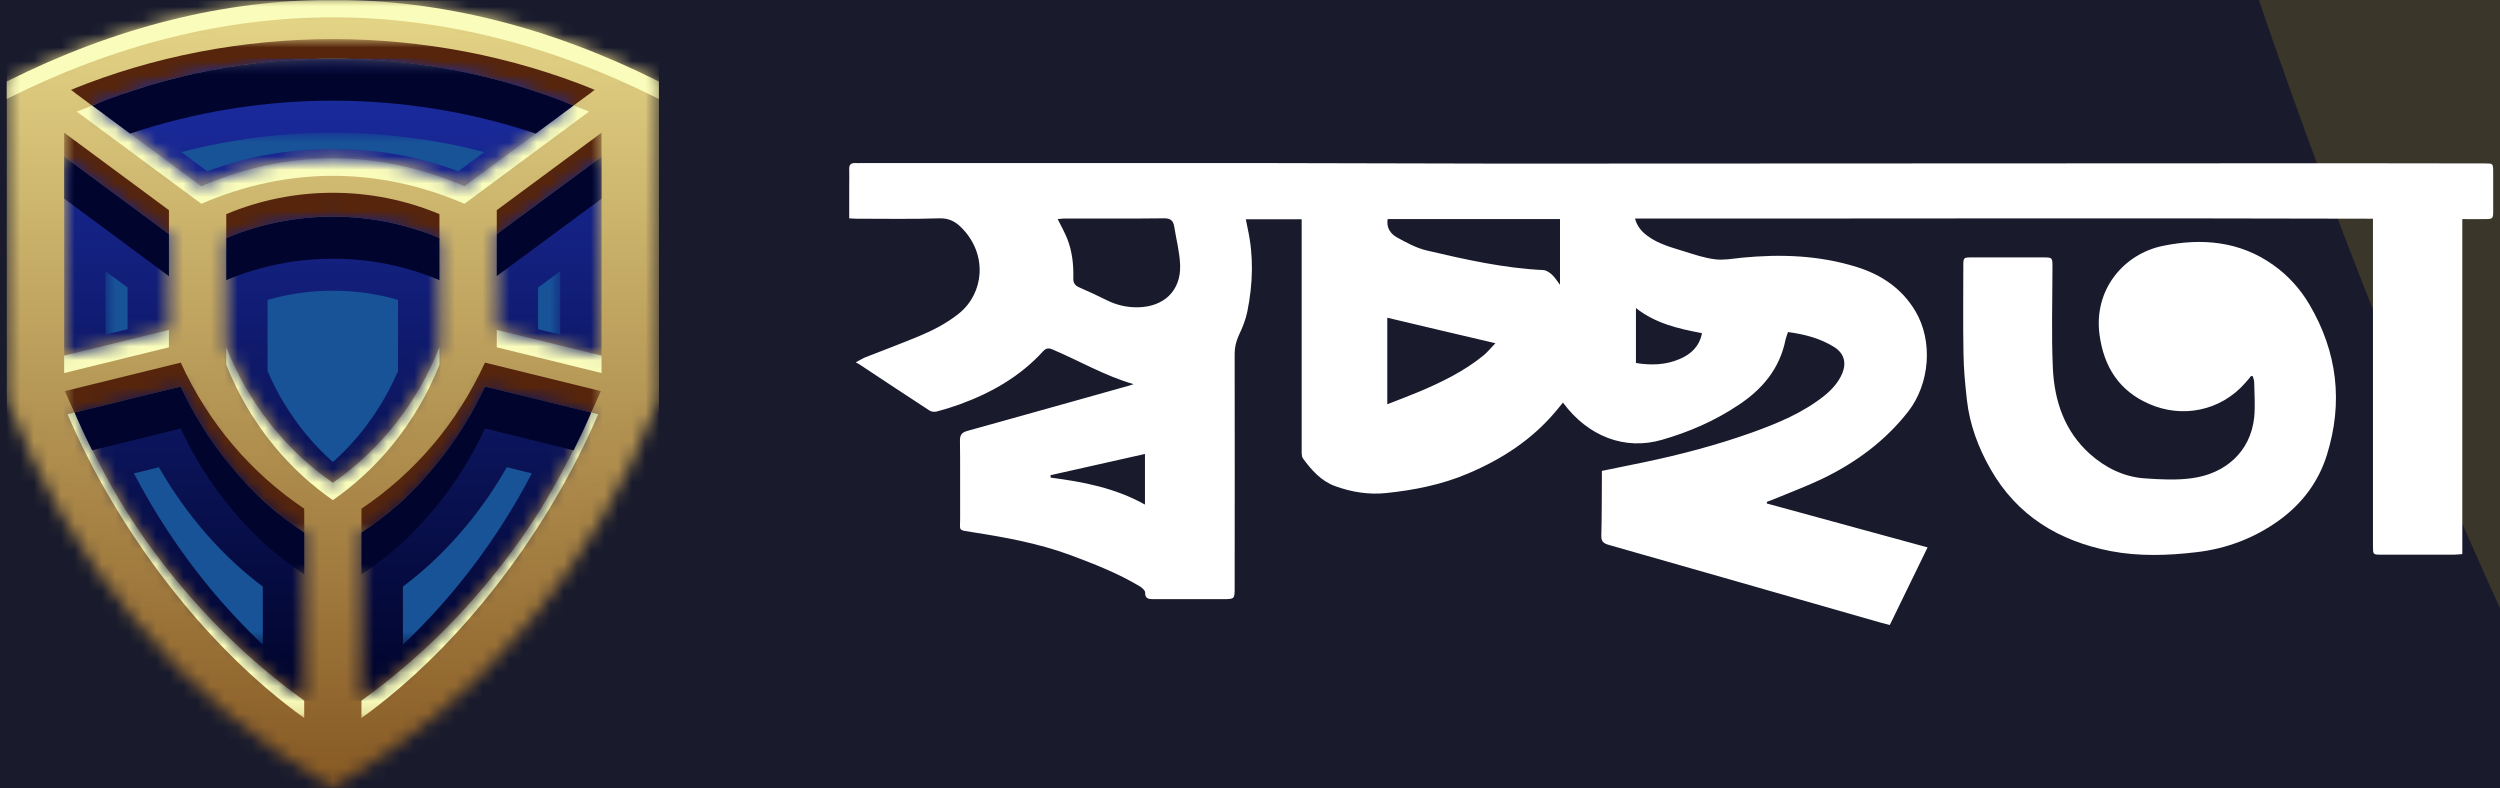 <svg width="184" height="58" viewBox="0 0 184 58" fill="none" xmlns="http://www.w3.org/2000/svg">
<rect width="184" height="58" fill="#1E1E1E"/>
<g id="Swachachhota" clip-path="url(#clip0_0_1)">
<rect width="1440" height="4448" transform="translate(-89 -70)" fill="#000216"/>
<g id="Ellipse 1" filter="url(#filter0_f_0_1)">
<circle cx="631.5" cy="-158.5" r="491.5" fill="#FFCC00" fill-opacity="0.15"/>
</g>
<g id="Frame 4" filter="url(#filter1_b_0_1)">
<rect x="-39" y="-20" width="1340" height="98" rx="49" fill="white" fill-opacity="0.1"/>
<g id="Frame 1">
<g id="Group">
<g id="Group_2">
<g id="Clip path group">
<mask id="mask0_0_1" style="mask-type:luminance" maskUnits="userSpaceOnUse" x="0" y="0" width="49" height="58">
<g id="SVGID_2_">
<path id="Vector" d="M0.501 6.009V29.276L0.641 29.649C2.829 35.464 5.944 40.809 9.789 45.49C14.23 50.888 18.642 54.444 24.498 58C30.353 54.444 34.772 50.895 39.206 45.49C43.051 40.809 46.167 35.464 48.354 29.649L48.494 29.276V6.009C40.576 2.043 33.285 0.045 24.498 0.045C15.711 0.037 8.412 2.043 0.501 6.009Z" fill="white"/>
</g>
</mask>
<g mask="url(#mask0_0_1)">
<path id="Vector_2" d="M48.501 0.037H0.501V57.984H48.501V0.037Z" fill="url(#paint0_linear_0_1)"/>
</g>
</g>
</g>
<g id="Group_3">
<g id="Group_4">
<g id="Group_5">
<g id="Clip path group_2">
<mask id="mask1_0_1" style="mask-type:luminance" maskUnits="userSpaceOnUse" x="4" y="2" width="41" height="38">
<g id="SVGID_12_">
<path id="Vector_3" d="M44.274 2.878H4.722V39.206H44.274V2.878Z" fill="white"/>
</g>
</mask>
<g mask="url(#mask1_0_1)">
<path id="Vector_4" d="M5.215 6.613C17.442 1.633 31.561 1.633 43.78 6.613L42.211 7.768C41.784 7.611 39.796 6.859 39.361 6.717C29.742 3.519 19.239 3.519 9.62 6.717C9.193 6.859 7.197 7.611 6.769 7.768L5.215 6.613ZM44.222 28.784L35.693 26.689C33.631 31.184 30.508 34.815 26.604 37.439V39.198C30.508 36.567 33.623 32.936 35.693 28.448L43.508 30.364C43.758 29.842 43.994 29.313 44.222 28.784ZM44.274 9.766L36.562 15.469V17.229L44.274 11.525V9.766ZM32.342 15.76C27.355 13.665 21.64 13.665 16.654 15.76V17.519C21.64 15.417 27.355 15.417 32.342 17.519V15.76ZM4.773 28.784L13.302 26.689C15.365 31.184 18.488 34.815 22.391 37.439V39.198C18.488 36.567 15.365 32.936 13.302 28.448L5.488 30.364C5.237 29.842 5.002 29.313 4.773 28.784ZM4.722 9.766L12.433 15.469V17.229L4.722 11.525V9.766Z" fill="#56250C"/>
</g>
</g>
</g>
</g>
<g id="Group_6">
<g id="Group_7">
<g id="Clip path group_3">
<mask id="mask2_0_1" style="mask-type:luminance" maskUnits="userSpaceOnUse" x="0" y="0" width="49" height="53">
<g id="SVGID_21_">
<path id="Vector_5" d="M48.501 0H0.501V52.849H48.501V0Z" fill="white"/>
</g>
</mask>
<g mask="url(#mask2_0_1)">
<path id="Vector_6" d="M5.649 8.214C6.025 8.065 6.4 7.916 6.783 7.767L14.819 13.709C21.182 10.965 27.819 10.965 34.182 13.709L42.218 7.767C42.601 7.909 42.977 8.058 43.352 8.214L34.182 14.998C27.819 12.255 21.182 12.255 14.819 14.998L5.649 8.214ZM48.493 7.283V6C32.503 -2.014 16.483 -2.014 0.493 6V7.283C16.483 -0.724 32.51 -0.724 48.493 7.283ZM24.497 36.812C26.117 35.686 27.576 34.337 28.835 32.801C30.279 31.042 31.472 29.036 32.341 26.837V25.555C30.735 29.61 28.025 33.084 24.497 35.53C20.969 33.084 18.258 29.61 16.653 25.555V26.837C17.522 29.036 18.715 31.049 20.159 32.801C21.418 34.337 22.877 35.686 24.497 36.812ZM36.561 24.28V25.562L44.273 27.456V26.174L36.561 24.28ZM44.022 30.49L43.507 30.363C41.275 35.231 39.367 38.631 35.972 42.761C33.225 46.101 30.08 49.06 26.603 51.565V52.848C34.035 47.495 40.377 38.981 44.022 30.49ZM12.432 24.28V25.562L4.721 27.456V26.174L12.432 24.28ZM4.971 30.49L5.487 30.363C7.719 35.231 9.626 38.631 13.022 42.761C15.769 46.101 18.914 49.06 22.39 51.565V52.848C14.959 47.495 8.617 38.981 4.971 30.49Z" fill="#F9FCBA"/>
</g>
</g>
</g>
</g>
</g>
<g id="Group_8">
<g id="Clip path group_4">
<mask id="mask3_0_1" style="mask-type:luminance" maskUnits="userSpaceOnUse" x="4" y="4" width="41" height="48">
<g id="SVGID_23_">
<path id="Vector_7" d="M5.488 30.372C7.432 34.897 9.981 39.064 13.023 42.769C15.77 46.109 18.915 49.069 22.391 51.574V39.206C20.373 37.849 18.738 36.447 16.933 34.248C15.49 32.496 14.267 30.551 13.302 28.456L5.488 30.372ZM32.069 34.248C30.257 36.447 28.63 37.849 26.612 39.206V51.566C30.088 49.061 33.233 46.102 35.98 42.762C39.022 39.064 41.571 34.897 43.515 30.364L35.693 28.448C34.736 30.543 33.513 32.489 32.069 34.248ZM16.654 17.519V25.556C17.523 27.755 18.716 29.768 20.16 31.52C21.419 33.056 22.877 34.405 24.498 35.531C26.118 34.405 27.576 33.056 28.836 31.52C30.279 29.76 31.473 27.755 32.342 25.556V17.519C29.852 16.468 27.171 15.946 24.498 15.946C21.824 15.946 19.143 16.468 16.654 17.519ZM4.722 26.174L12.433 24.281V17.229L4.722 11.525V26.174ZM36.562 17.229V24.281L44.274 26.174V11.525L36.562 17.229ZM6.777 7.768L14.812 13.71C17.906 12.375 20.756 11.675 24.49 11.675C28.232 11.675 31.075 12.375 34.168 13.71L42.204 7.768C36.555 5.464 30.523 4.316 24.483 4.316C18.443 4.316 12.433 5.464 6.777 7.768Z" fill="white"/>
</g>
</mask>
<g mask="url(#mask3_0_1)">
<path id="Vector_8" d="M44.274 51.566V4.316H4.722V51.566H44.274Z" fill="url(#paint1_linear_0_1)"/>
</g>
</g>
</g>
<g id="Group_9">
<g id="Group_10">
<g id="Group_11">
<g id="Clip path group_5">
<mask id="mask4_0_1" style="mask-type:luminance" maskUnits="userSpaceOnUse" x="7" y="9" width="35" height="39">
<g id="SVGID_33_">
<path id="Vector_9" d="M41.232 9.774H7.764V47.451H41.232V9.774Z" fill="white"/>
</g>
</mask>
<g mask="url(#mask4_0_1)">
<path id="Vector_10" d="M24.498 34.007C25.22 33.366 25.882 32.672 26.494 31.927C27.635 30.533 28.578 28.975 29.293 27.312V22.071C26.17 21.169 22.818 21.169 19.695 22.071V27.312C20.41 28.975 21.353 30.533 22.494 31.927C23.113 32.672 23.776 33.366 24.498 34.007ZM35.634 11.194C28.35 9.293 20.638 9.293 13.354 11.194L15.254 12.604C18.259 11.493 21.146 10.971 24.498 10.971C27.849 10.971 30.736 11.493 33.734 12.604L35.634 11.194ZM41.232 24.628V19.962L39.604 21.162V24.233L41.232 24.628ZM29.654 47.448C31.068 46.106 32.401 44.675 33.638 43.169C35.752 40.597 37.601 37.801 39.14 34.842L37.299 34.387C36.459 35.871 35.494 37.272 34.411 38.592C32.938 40.381 31.421 41.842 29.654 43.176V47.448ZM7.764 24.628L9.391 24.226V21.162L7.764 19.962V24.628ZM11.697 34.387L9.855 34.842C11.402 37.801 13.243 40.597 15.357 43.169C16.595 44.675 17.928 46.106 19.342 47.448V43.176C17.574 41.842 16.057 40.381 14.584 38.592C13.509 37.272 12.544 35.871 11.697 34.387Z" fill="#185398"/>
</g>
</g>
</g>
</g>
<g id="Group_12">
<g id="Group_13">
<g id="Clip path group_6">
<mask id="mask5_0_1" style="mask-type:luminance" maskUnits="userSpaceOnUse" x="4" y="4" width="41" height="39">
<g id="SVGID_42_">
<path id="Vector_11" d="M44.274 4.316H4.722V42.3H44.274V4.316Z" fill="white"/>
</g>
</mask>
<g mask="url(#mask5_0_1)">
<path id="Vector_12" d="M32.342 20.618V17.517C27.355 15.422 21.64 15.422 16.654 17.517V20.618C21.64 18.516 27.355 18.516 32.342 20.618ZM42.219 7.766C30.92 3.159 18.082 3.159 6.784 7.766L9.576 9.831C19.224 6.603 29.779 6.603 39.427 9.831L42.219 7.766ZM44.274 14.625V11.531L36.562 17.226V20.32L44.274 14.625ZM42.219 33.143C42.675 32.233 43.11 31.309 43.515 30.362L35.693 28.446C34.728 30.541 33.506 32.487 32.062 34.239C30.25 36.438 28.622 37.84 26.604 39.196V42.29C28.622 40.933 30.257 39.532 32.062 37.333C33.506 35.581 34.728 33.635 35.693 31.54L42.219 33.143ZM12.433 20.328V17.226L4.722 11.523V14.617L12.433 20.328ZM13.302 28.446L5.488 30.362C5.893 31.301 6.327 32.233 6.784 33.143L13.302 31.54C14.267 33.635 15.49 35.581 16.933 37.333C18.745 39.532 20.373 40.933 22.391 42.29V39.196C20.373 37.84 18.738 36.438 16.933 34.239C15.482 32.487 14.26 30.541 13.302 28.446Z" fill="#01052D"/>
</g>
</g>
</g>
</g>
</g>
</g>
<g id="Group 1">
<g id="Group_14">
<g id="Group 2">
<path id="Vector_13" d="M181.225 16.124V40.781C181.006 40.795 180.827 40.822 180.649 40.822C178.855 40.822 177.06 40.822 175.266 40.822C174.65 40.822 174.65 40.822 174.65 40.178C174.65 32.384 174.65 24.603 174.65 16.809C174.65 16.604 174.65 16.412 174.65 16.097C156.541 16.042 138.486 16.097 120.336 16.083C120.487 16.658 120.816 17.028 121.213 17.33C122.035 17.96 123.021 18.206 123.98 18.508C124.72 18.741 125.459 18.987 126.213 19.083C126.843 19.165 127.5 19.042 128.144 18.973C131.034 18.686 133.884 18.782 136.678 19.658C138.473 20.22 139.979 21.234 140.966 22.891C142.294 25.11 142.034 28.247 140.445 30.288C138.733 32.48 136.555 34.069 134.075 35.261C132.952 35.795 131.774 36.233 130.623 36.713C130.432 36.795 130.24 36.863 130.048 36.932C130.048 36.973 130.034 37.014 130.034 37.055C133.966 38.123 137.884 39.206 141.87 40.288C140.925 42.219 140.02 44.096 139.089 46C138.623 45.877 138.171 45.767 137.733 45.63C131.281 43.781 124.829 41.932 118.377 40.096C117.966 39.973 117.843 39.808 117.857 39.397C117.898 38.014 117.884 36.63 117.898 35.233C117.898 35.041 117.898 34.863 117.898 34.658C118.98 34.439 120.007 34.219 121.035 34.014C123.72 33.452 126.363 32.754 128.939 31.836C130.843 31.151 132.706 30.384 134.308 29.096C134.856 28.644 135.322 28.124 135.596 27.466C135.911 26.686 135.719 26.001 135.007 25.549C133.98 24.905 132.829 24.603 131.596 24.439C131.528 24.645 131.459 24.809 131.418 24.987C130.993 27.124 129.719 28.644 127.952 29.809C126.213 30.973 124.322 31.795 122.322 32.37C119.596 33.165 116.87 32.124 115.035 29.631C114.857 29.85 114.692 30.055 114.514 30.261C112.761 32.357 110.542 33.795 108.049 34.85C106.117 35.672 104.104 36.069 102.035 36.288C100.734 36.425 99.487 36.219 98.268 35.781C97.227 35.398 96.529 34.603 95.898 33.74C95.789 33.589 95.803 33.315 95.803 33.096C95.803 27.658 95.803 22.206 95.803 16.768V16.138H91.693C91.748 16.412 91.789 16.617 91.83 16.823C92.282 18.864 92.214 20.905 91.803 22.932C91.68 23.535 91.447 24.11 91.186 24.658C90.981 25.11 90.871 25.535 90.871 26.028C90.885 31.767 90.871 37.493 90.871 43.233C90.871 44.096 90.871 44.096 89.995 44.096C88.282 44.096 86.57 44.096 84.858 44.096C84.502 44.096 84.269 44.041 84.282 43.603C84.282 43.466 84.077 43.274 83.926 43.178C82.269 42.178 80.461 41.48 78.653 40.808C76.379 39.986 74.009 39.548 71.625 39.178C70.433 38.986 70.68 39.123 70.666 38.055C70.653 36.178 70.68 34.288 70.653 32.411C70.653 32.014 70.79 31.836 71.159 31.726C73.831 30.987 76.488 30.233 79.146 29.494C80.474 29.124 81.803 28.74 83.145 28.37C83.228 28.343 83.296 28.316 83.433 28.274C81.296 27.658 79.433 26.549 77.447 25.713C77.159 25.59 76.981 25.631 76.776 25.85C75.091 27.699 72.981 28.905 70.653 29.754C70.091 29.959 69.516 30.137 68.94 30.288C68.776 30.329 68.543 30.302 68.42 30.22C66.68 29.096 64.968 27.946 63.242 26.809C63.187 26.768 63.119 26.74 62.982 26.672C63.256 26.521 63.434 26.412 63.612 26.329C64.941 25.809 66.283 25.302 67.612 24.754C68.666 24.316 69.68 23.795 70.584 23.069C72.42 21.576 72.694 18.782 70.844 16.837C70.365 16.33 69.872 16.042 69.118 16.069C67.105 16.138 65.078 16.097 63.064 16.097C62.9 16.097 62.735 16.083 62.502 16.069V13.686C62.502 13.275 62.516 12.864 62.502 12.453C62.489 12.111 62.639 11.987 62.954 12.001C63.091 12.015 63.228 12.001 63.365 12.001C73.132 12.001 82.899 12.001 92.679 12.001C98.666 12.001 104.652 12.042 110.638 12.042C121.076 12.042 131.514 12.028 141.952 12.028C152.184 12.028 162.417 12.015 172.65 12.015C176.06 12.015 179.458 12.028 182.868 12.028C183.485 12.028 183.499 12.028 183.499 12.645C183.499 13.604 183.499 14.563 183.499 15.521C183.499 16.097 183.471 16.124 182.882 16.124C182.348 16.138 181.827 16.124 181.225 16.124ZM77.844 16.124C78.105 16.645 78.365 17.11 78.557 17.59C78.913 18.508 79.022 19.48 78.995 20.466C78.981 20.836 79.132 21.028 79.461 21.165C80.118 21.453 80.776 21.754 81.406 22.069C82.159 22.453 82.926 22.631 83.776 22.617C85.652 22.576 86.912 21.412 86.858 19.535C86.83 18.576 86.57 17.617 86.419 16.658C86.351 16.22 86.118 16.056 85.652 16.069C83.2 16.097 80.762 16.083 78.31 16.083C78.159 16.097 78.009 16.11 77.844 16.124ZM114.816 16.124H102.131C102.022 16.795 102.364 17.22 102.83 17.48C103.528 17.864 104.254 18.261 105.022 18.439C107.843 19.097 110.679 19.741 113.597 19.878C113.816 19.891 114.049 20.056 114.227 20.22C114.432 20.398 114.569 20.645 114.816 20.96V16.124ZM102.104 29.754C102.885 29.453 103.624 29.165 104.364 28.863C106.09 28.137 107.761 27.329 109.213 26.138C109.487 25.905 109.72 25.617 110.062 25.261C107.323 24.617 104.734 24.014 102.104 23.384V29.754ZM120.391 26.713C121.528 26.905 122.61 26.864 123.651 26.412C124.473 26.055 125.076 25.494 125.267 24.521C123.528 24.192 121.843 23.809 120.405 22.672V26.713H120.391ZM84.269 37.137V33.411C81.913 33.946 79.625 34.452 77.324 34.973C77.324 35.028 77.324 35.083 77.324 35.151C79.721 35.466 82.063 35.904 84.269 37.137Z" fill="white"/>
<path id="Vector_14" d="M165.677 27.672C165.54 27.836 165.417 28.014 165.266 28.165C163.431 30.274 160.581 30.795 158.171 29.727C155.965 28.768 154.842 26.987 154.527 24.644C154.075 21.302 156.321 18.686 159.184 18.097C162.047 17.508 164.842 17.741 167.321 19.508C168.403 20.275 169.294 21.261 169.965 22.398C172.033 25.905 172.472 29.617 171.252 33.507C170.636 35.466 169.444 37.055 167.773 38.274C165.938 39.603 163.883 40.384 161.636 40.644C159.54 40.891 157.431 40.959 155.349 40.562C151.554 39.822 148.472 37.986 146.5 34.521C145.596 32.932 144.966 31.247 144.76 29.411C144.637 28.288 144.527 27.165 144.513 26.042C144.472 23.905 144.5 21.768 144.5 19.617C144.5 18.946 144.5 18.946 145.144 18.946C146.911 18.946 148.664 18.946 150.431 18.946C151.034 18.946 151.061 18.973 151.061 19.59C151.061 22.083 150.979 24.59 151.089 27.083C151.198 29.507 151.952 31.74 153.815 33.411C154.938 34.411 156.294 35.096 157.828 35.206C158.992 35.288 160.198 35.356 161.349 35.192C163.746 34.863 165.636 33.288 165.91 30.713C165.992 29.877 165.924 29.014 165.91 28.165C165.91 28 165.842 27.836 165.801 27.672C165.759 27.699 165.718 27.685 165.677 27.672Z" fill="white"/>
</g>
</g>
</g>
</g>
</g>
</g>
<defs>
<filter id="filter0_f_0_1" x="-180.7" y="-970.7" width="1624.4" height="1624.4" filterUnits="userSpaceOnUse" color-interpolation-filters="sRGB">
<feFlood flood-opacity="0" result="BackgroundImageFix"/>
<feBlend mode="normal" in="SourceGraphic" in2="BackgroundImageFix" result="shape"/>
<feGaussianBlur stdDeviation="160.35" result="effect1_foregroundBlur_0_1"/>
</filter>
<filter id="filter1_b_0_1" x="-119" y="-100" width="1500" height="258" filterUnits="userSpaceOnUse" color-interpolation-filters="sRGB">
<feFlood flood-opacity="0" result="BackgroundImageFix"/>
<feGaussianBlur in="BackgroundImageFix" stdDeviation="40"/>
<feComposite in2="SourceAlpha" operator="in" result="effect1_backgroundBlur_0_1"/>
<feBlend mode="normal" in="SourceGraphic" in2="effect1_backgroundBlur_0_1" result="shape"/>
</filter>
<linearGradient id="paint0_linear_0_1" x1="24.498" y1="72.552" x2="24.498" y2="-15.036" gradientUnits="userSpaceOnUse">
<stop stop-color="#6F390A"/>
<stop offset="1" stop-color="#FEF7A2"/>
</linearGradient>
<linearGradient id="paint1_linear_0_1" x1="24.492" y1="50.242" x2="24.494" y2="-2.218" gradientUnits="userSpaceOnUse">
<stop stop-color="#01052D"/>
<stop offset="1" stop-color="#1F32B4"/>
</linearGradient>
<clipPath id="clip0_0_1">
<rect width="1440" height="4448" fill="white" transform="translate(-89 -70)"/>
</clipPath>
</defs>
</svg>
